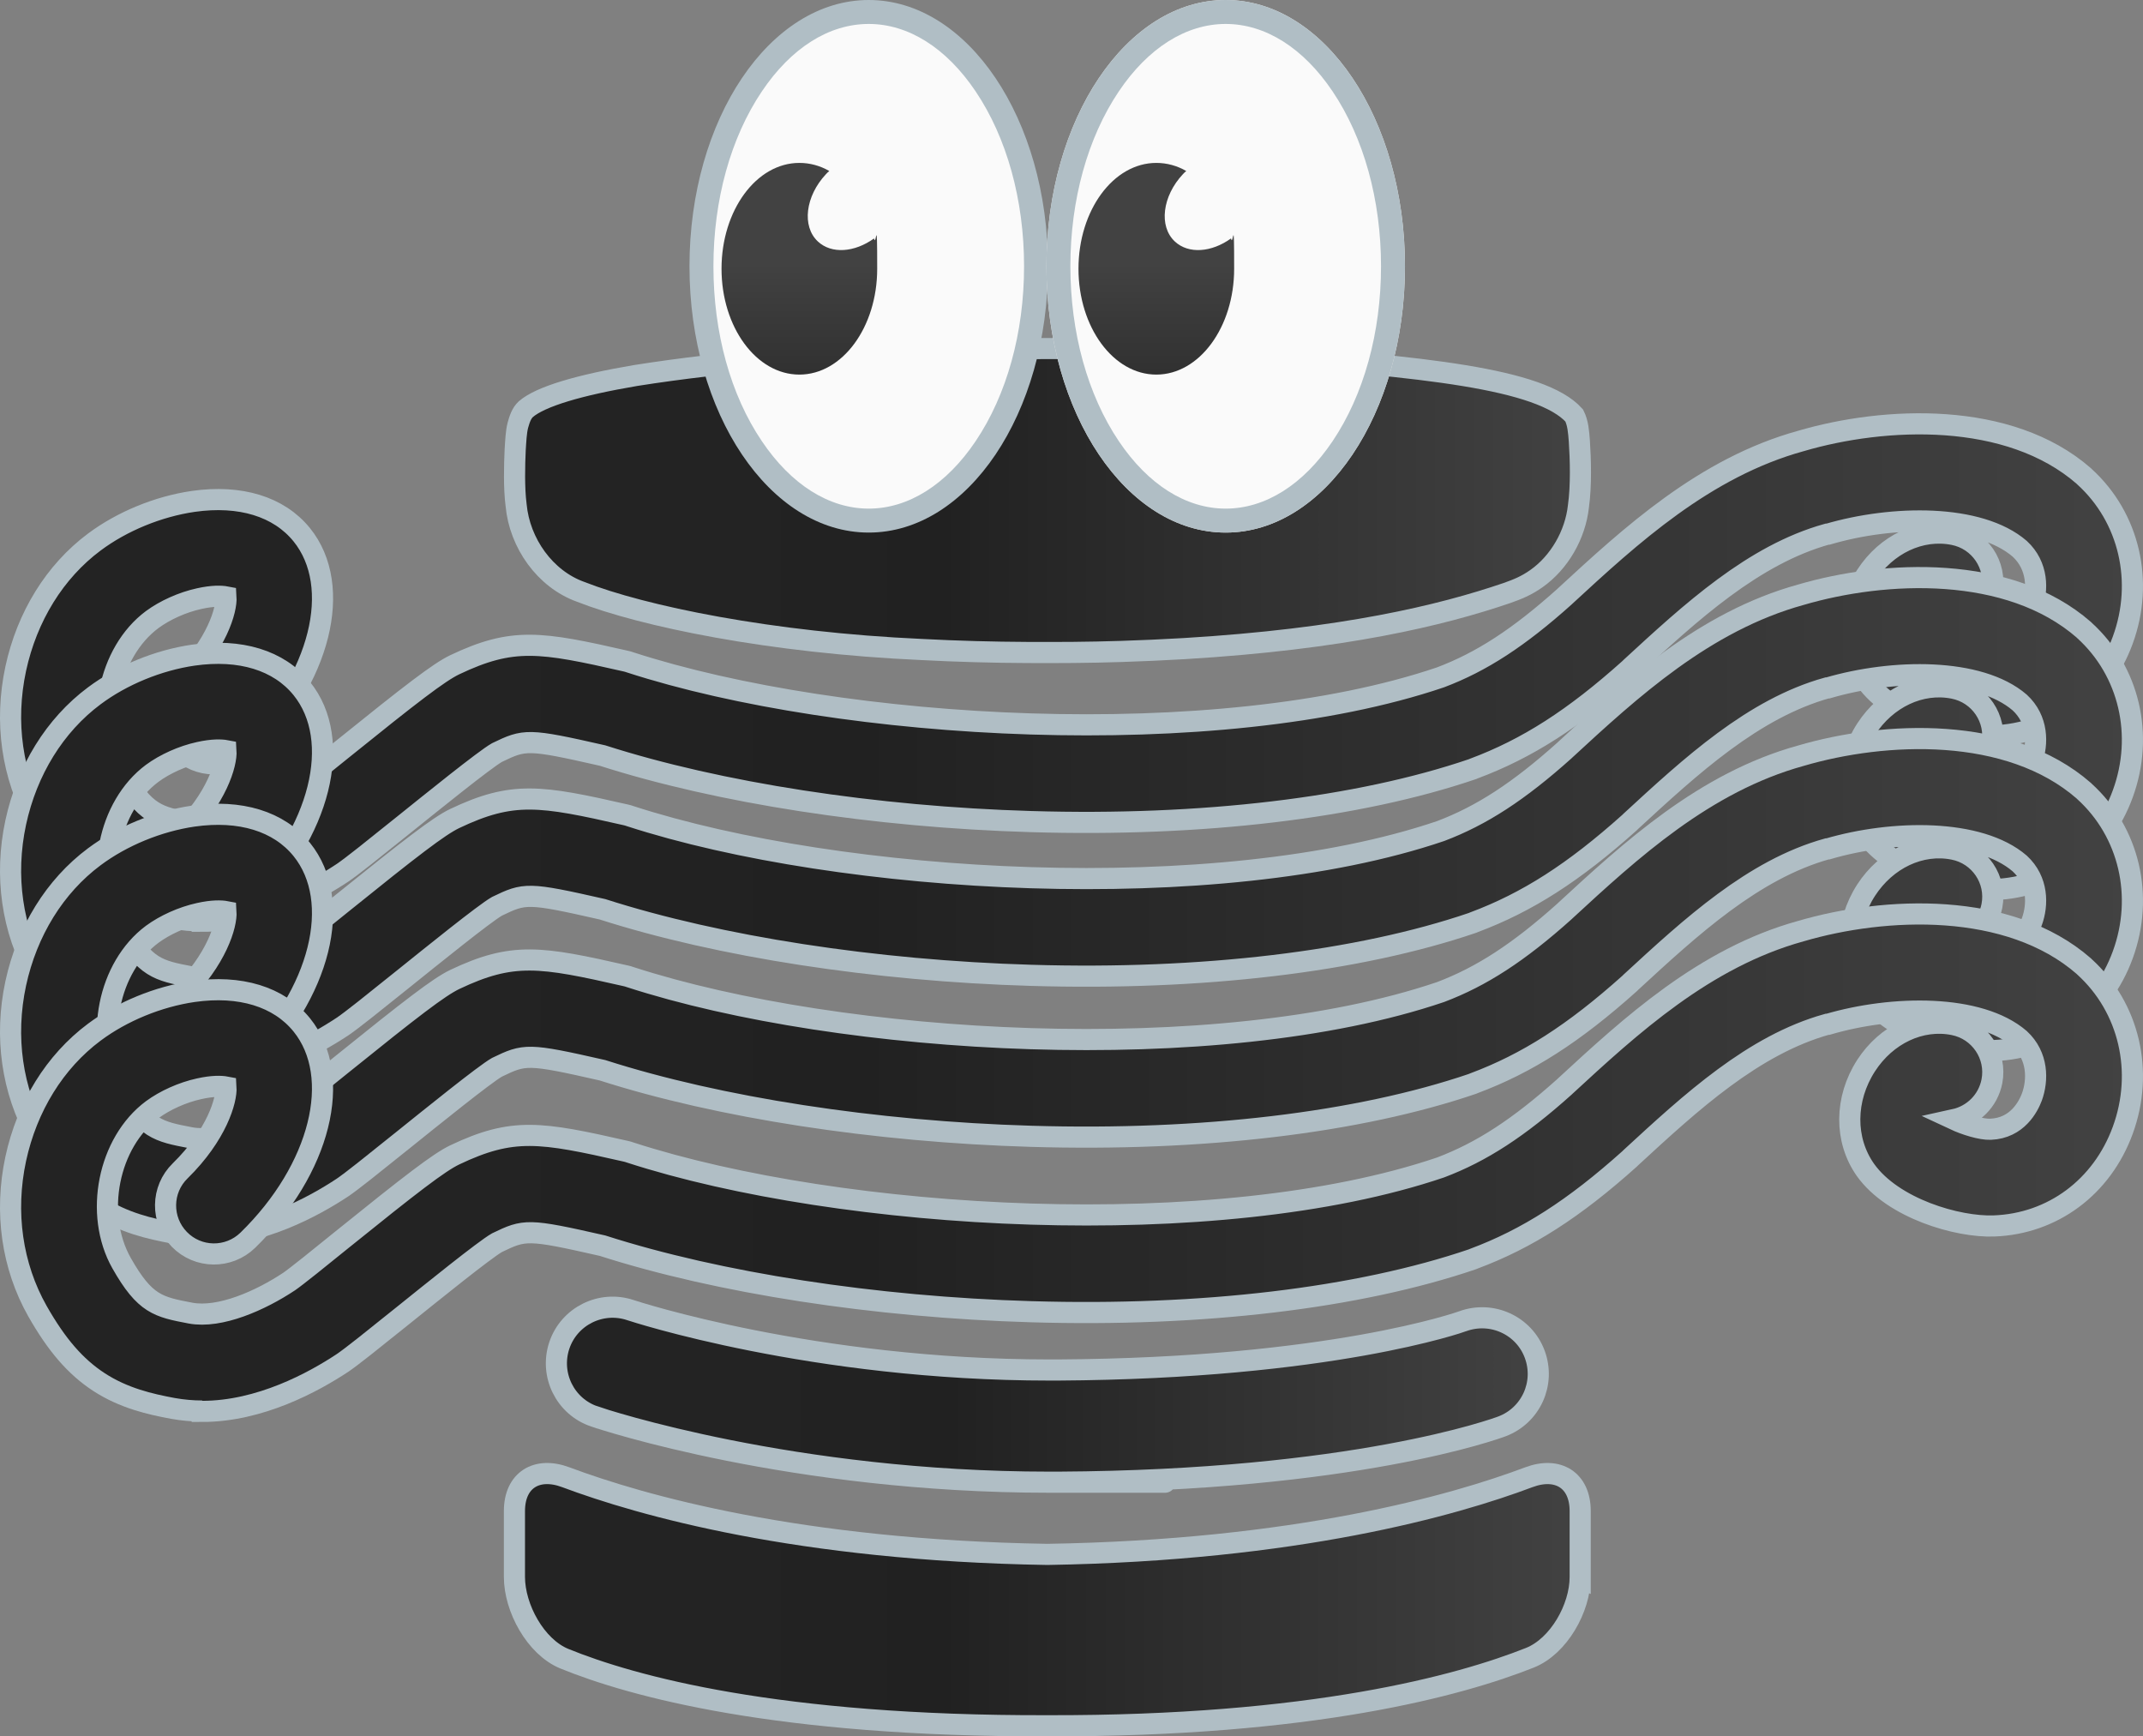 <?xml version="1.0" encoding="UTF-8"?>
<svg id="Layer_2" data-name="Layer 2" xmlns="http://www.w3.org/2000/svg" xmlns:xlink="http://www.w3.org/1999/xlink" viewBox="0 0 1216.93 985.91">
  <rect x="0" y="0" width="1216.93" height="985.91" fill="#808080" stroke="none"/>
  <defs>
    <style>
      .cls-1 {
        fill: url(#linear-gradient-10);
        stroke: url(#linear-gradient-11);
      }

      .cls-1, .cls-2, .cls-3, .cls-4, .cls-5, .cls-6, .cls-7, .cls-8 {
        stroke-miterlimit: 10;
        stroke-width: 12px;
      }

      .cls-2 {
        fill: url(#linear-gradient-16);
        stroke: url(#linear-gradient-17);
      }

      .cls-3 {
        fill: url(#linear-gradient-3);
        stroke: url(#linear-gradient-4);
      }

      .cls-9 {
        fill: #b0bec5;
      }

      .cls-10 {
        fill: url(#linear-gradient-8);
      }

      .cls-4 {
        fill: none;
        stroke: url(#linear-gradient-9);
      }

      .cls-11 {
        fill: url(#linear-gradient-7);
      }

      .cls-12 {
        fill: #eee;
      }

      .cls-5 {
        fill: url(#linear-gradient-5);
        stroke: url(#linear-gradient-6);
      }

      .cls-6 {
        fill: url(#linear-gradient-14);
        stroke: url(#linear-gradient-15);
      }

      .cls-7 {
        fill: url(#linear-gradient-12);
        stroke: url(#linear-gradient-13);
      }

      .cls-13 {
        fill: #fafafa;
      }

      .cls-8 {
        fill: url(#linear-gradient);
        stroke: url(#linear-gradient-2);
      }
    </style>
    <linearGradient id="linear-gradient" x1="315.96" y1="211.57" x2="873.53" y2="211.57" gradientTransform="translate(0 1003.49) scale(1 -1)" gradientUnits="userSpaceOnUse">
      <stop offset=".2" stop-color="#232323"/>
      <stop offset=".4" stop-color="#212121"/>
      <stop offset="1" stop-color="#424242"/>
    </linearGradient>
    <linearGradient id="linear-gradient-2" x1="309.96" y1="211.57" x2="879.53" y2="211.57" gradientTransform="translate(0 1003.49) scale(1 -1)" gradientUnits="userSpaceOnUse">
      <stop offset="0" stop-color="#b0bec5"/>
      <stop offset="1" stop-color="#b0bec5"/>
    </linearGradient>
    <linearGradient id="linear-gradient-3" x1="292.18" y1="719.28" x2="897.46" y2="719.28" xlink:href="#linear-gradient"/>
    <linearGradient id="linear-gradient-4" x1="286.18" y1="719.28" x2="903.46" y2="719.28" xlink:href="#linear-gradient-2"/>
    <linearGradient id="linear-gradient-5" x1="292.13" y1="95.19" x2="897.33" y2="95.19" xlink:href="#linear-gradient"/>
    <linearGradient id="linear-gradient-6" x1="286.13" y1="95.19" x2="903.33" y2="95.19" xlink:href="#linear-gradient-2"/>
    <linearGradient id="linear-gradient-7" x1="722.88" y1="-257.67" x2="722.88" y2="-238.37" gradientTransform="translate(-4027.92 1747.02) scale(6.2)" gradientUnits="userSpaceOnUse">
      <stop offset="0" stop-color="#424242"/>
      <stop offset="1" stop-color="#212121"/>
    </linearGradient>
    <linearGradient id="linear-gradient-8" x1="755.57" x2="755.57" xlink:href="#linear-gradient-7"/>
    <linearGradient id="linear-gradient-9" x1="1159.13" y1="585.79" x2="1160.43" y2="585.79" xlink:href="#linear-gradient-2"/>
    <linearGradient id="linear-gradient-10" x1="6" y1="621.61" x2="1210.93" y2="621.61" xlink:href="#linear-gradient"/>
    <linearGradient id="linear-gradient-11" x1="0" y1="621.61" x2="1216.93" y2="621.61" xlink:href="#linear-gradient-2"/>
    <linearGradient id="linear-gradient-12" x1="6" y1="534.31" x2="1210.93" y2="534.31" xlink:href="#linear-gradient"/>
    <linearGradient id="linear-gradient-13" x1="0" y1="534.31" x2="1216.93" y2="534.31" xlink:href="#linear-gradient-2"/>
    <linearGradient id="linear-gradient-14" x1="6" y1="442.91" x2="1210.93" y2="442.91" xlink:href="#linear-gradient"/>
    <linearGradient id="linear-gradient-15" x1="0" y1="442.91" x2="1216.93" y2="442.91" xlink:href="#linear-gradient-2"/>
    <linearGradient id="linear-gradient-16" x1="6" y1="343.31" x2="1210.93" y2="343.31" xlink:href="#linear-gradient"/>
    <linearGradient id="linear-gradient-17" x1="0" y1="343.31" x2="1216.93" y2="343.31" xlink:href="#linear-gradient-2"/>
  </defs>
  <g id="Layer_1-2" data-name="Layer 1">
    <g id="Capa_1" data-name="Capa 1">
      <g>
        <path class="cls-8" d="M337.63,804.3c4.6,1.6,112.3,37.3,258.4,37.3s3.3,0,4.9,0c168-.9,248.6-30.4,252-31.7,16.4-6.2,24.7-24.4,18.6-40.9-6.1-16.5-24.4-24.8-40.9-18.8-.7.3-75,26.8-230,27.7h-4.5c-134.6,0-236.3-33.4-238.1-34-16.7-5.6-34.8,3.4-40.4,20-5.6,16.7,3.3,34.8,20,40.4h0Z"/>
        <path class="cls-3" d="M293.09,286.91c2.01,21.46,16.37,41.86,36.62,49.13,35.19,13.85,107.9,28.92,193.67,32.75,20.23,1.07,40.88,1.61,59.72,1.69,18.07.09,34.78.02,53.73-.59,10.57-.33,24-.92,35.54-1.6,90.35-5.43,145.85-18.75,183.43-31.59,5.94-2.11,10.9-4.08,16.62-8.12,13.09-9.2,22.15-24.96,23.91-41.1,1.65-11.81,1.21-26.7.51-37.15-.39-4.95-.71-10.06-2.9-14.41-18.92-21.09-86.04-27.65-184.3-34.84-110.56-6.01-244.04-4.39-348.73,12.14-31.95,5.4-53.96,11.91-62.24,19.06-2.62,2.36-3.68,5.96-4.58,9.13-1.03,3.95-1.22,9.22-1.54,14.04-.4,8.54-.73,21.57.52,31.25l.02.2Z"/>
        <path class="cls-5" d="M897.33,895.4v-37.4c0-17.6-12.7-25.4-29.2-19.2-42.5,16-132,41.5-273.4,43.8-141.3-2.3-230.9-27.9-273.4-43.8-16.5-6.2-29.2,1.6-29.2,19.2v37.4c0,17.6,12,39.7,28.3,46.4,38.5,15.7,121,38.5,274.3,38.1,150.4.4,234.5-22.9,274-38.6,16.4-6.5,28.6-28.2,28.6-45.8v-.1Z"/>
        <path class="cls-13" d="M493.33,295.6c-52.4,0-95-64.8-95-144.4S440.93,6.8,493.33,6.8s95,64.8,95,144.4-42.6,144.4-95,144.4h0Z"/>
        <path class="cls-9" d="M493.33,13.6c22.5,0,44.1,13.6,60.7,38.3,17.7,26.3,27.5,61.6,27.5,99.3s-9.8,73-27.5,99.3c-16.6,24.7-38.2,38.3-60.7,38.3s-44.1-13.6-60.7-38.3c-17.8-26.3-27.5-61.6-27.5-99.3s9.8-73,27.5-99.3c16.6-24.7,38.1-38.3,60.7-38.3M493.33,0C437.13,0,391.53,67.7,391.53,151.2s45.6,151.2,101.8,151.2,101.8-67.7,101.8-151.2S549.53,0,493.33,0h0Z"/>
        <path class="cls-11" d="M464.43,137.1c-9.2-8.6-7.1-25.7,4.6-38.2.6-.6,1.2-1.3,1.9-1.8-5.2-3-11-4.6-17-4.6-24.4,0-44.2,26.9-44.2,60.1s19.8,60.1,44.2,60.1,44.2-26.9,44.2-60.1-.6-11.7-1.8-17.2c-11,7.9-24.1,9-31.9,1.7h0Z"/>
        <g>
          <ellipse class="cls-12" cx="696.03" cy="151.2" rx="101.8" ry="151.2"/>
          <path class="cls-13" d="M696.03,295.6c-52.4,0-95-64.8-95-144.4S643.63,6.8,696.03,6.8s95,64.8,95,144.4-42.6,144.4-95,144.4h0Z"/>
          <path class="cls-9" d="M696.03,13.6c22.5,0,44.1,13.6,60.7,38.3,17.7,26.3,27.5,61.6,27.5,99.3s-9.8,73-27.5,99.3c-16.6,24.7-38.2,38.3-60.7,38.3s-44.1-13.6-60.7-38.3c-17.7-26.3-27.5-61.6-27.5-99.3s9.8-73,27.5-99.3c16.6-24.7,38.2-38.3,60.7-38.3M696.03,0C639.83,0,594.23,67.7,594.23,151.2s45.6,151.2,101.8,151.2,101.8-67.7,101.8-151.2S752.23,0,696.03,0h0Z"/>
          <path class="cls-10" d="M667.13,137.1c-9.2-8.6-7.1-25.7,4.6-38.2.6-.6,1.2-1.3,1.9-1.8-5.2-3-11-4.6-17-4.6-24.4,0-44.2,26.9-44.2,60.1s19.8,60.1,44.2,60.1,44.2-26.9,44.2-60.1-.6-11.7-1.8-17.2c-11,7.9-24.1,9-31.9,1.7h0Z"/>
        </g>
        <path class="cls-4" d="M1159.13,417.7h1.3"/>
        <path class="cls-1" d="M114.83,522.9c-5.5,0-11.1-.5-16.7-1.5-12.9-2.4-27.9-5.8-42-15-13.3-8.7-24-21.1-34.9-40.3-14.4-25.5-18.8-56.1-12.3-86.4,6.4-29.6,22.2-55.2,44.6-71.9,15.8-11.8,36.3-20.2,56.2-23.1,26.7-3.8,48.6,2.9,61.6,18.9,23.8,29.4,10.7,82-30.6,122.3-10.9,10.6-28.3,10.4-38.9-.5-10.6-10.9-10.4-28.3.5-38.9,20.8-20.4,26.5-40.2,26-47.6-2.6-.5-7.6-.7-15.2,1-9.6,2.1-19.5,6.6-26.7,11.9-25,18.6-33.1,59.3-17.4,87.1,13.3,23.5,20.9,24.9,39.2,28.4,16.7,3.1,39.8-7.2,55.9-17.9,3.6-2.4,18.4-14.3,30.2-23.9,39.3-31.7,54.9-43.7,63.8-48,33-15.7,48.6-13.2,97.3-2.1l1.2.3,1.2.4c119.9,38.9,333.4,51.5,460.2,8.5,23.3-8.8,44.4-22.5,70.5-45.9l.3-.3c37.1-34.2,79.1-72.9,133.8-88,47.7-14,118.2-17.2,160.7,19.9l.4.4c25.4,23.1,33.9,59.5,21.7,92.8-11.8,32.3-39.9,53.1-73.1,54.3-20.6.8-57.4-9.9-73-31.8-12-17-11.9-40.3.4-59.3,11.5-17.7,30.9-26.9,49.6-23.2,14.9,2.9,24.7,17.3,21.8,32.2-2.2,11.2-10.8,19.4-21.3,21.7,6.2,2.9,15.2,5.7,20.5,5.5,15.3-.6,21.5-13,23.5-18.3,3.5-9.6,3.6-23.3-6.9-33-23-19.8-72.1-19.1-108.9-8.3h-.5c-41.9,11.7-77.2,44.2-111.4,75.7l-.7.7c-31.7,28.4-58.2,45.4-88.5,56.7l-.7.3c-64.8,22.1-153.8,32.7-250.7,29.8-88.7-2.6-177.3-16.3-243.4-37.5-42.7-9.7-44.1-9.3-59.9-1.7-7.2,4.1-37.1,28.3-53.3,41.3-18.3,14.7-28.9,23.2-34.3,26.9-16.6,11-47,27.6-79.8,27.6v-.2Z"/>
        <path class="cls-7" d="M114.83,610.2c-5.5,0-11.1-.5-16.7-1.5-12.9-2.4-27.9-5.8-42-15-13.3-8.7-24-21.1-34.9-40.3-14.4-25.5-18.8-56.1-12.3-86.4,6.4-29.6,22.2-55.2,44.6-71.9,15.8-11.8,36.3-20.2,56.2-23.1,26.7-3.8,48.6,2.9,61.6,18.9,23.8,29.4,10.7,82-30.6,122.3-10.9,10.6-28.3,10.4-38.9-.5-10.6-10.9-10.4-28.3.5-38.9,20.8-20.4,26.5-40.2,26-47.6-2.6-.5-7.6-.7-15.2,1-9.6,2.1-19.5,6.6-26.7,11.9-25,18.6-33.1,59.3-17.4,87.1,13.3,23.5,20.9,24.9,39.2,28.4,16.7,3.1,39.8-7.2,55.9-17.9,3.6-2.4,18.4-14.3,30.2-23.9,39.3-31.7,54.9-43.7,63.8-48,33-15.7,48.6-13.2,97.3-2.1l1.2.3,1.2.4c119.9,38.9,333.4,51.5,460.2,8.5,23.3-8.8,44.4-22.5,70.5-45.9l.3-.3c37.1-34.2,79.1-72.9,133.8-88,47.7-14,118.2-17.2,160.7,19.9l.4.4c25.4,23.1,33.9,59.5,21.7,92.8-11.8,32.3-39.9,53.1-73.1,54.3-20.6.8-57.4-9.9-73-31.8-12-17-11.9-40.3.4-59.3,11.5-17.7,30.9-26.9,49.6-23.2,14.9,2.9,24.7,17.3,21.8,32.2-2.2,11.2-10.8,19.4-21.3,21.7,6.2,2.9,15.2,5.7,20.5,5.5,15.3-.6,21.5-13,23.5-18.3,3.5-9.6,3.6-23.3-6.9-33-23-19.8-72.1-19.1-108.9-8.3h-.5c-41.9,11.7-77.2,44.2-111.4,75.7l-.7.7c-31.7,28.4-58.2,45.4-88.5,56.7l-.7.3c-64.8,22.1-153.8,32.7-250.7,29.8-88.7-2.6-177.3-16.3-243.4-37.5-42.7-9.7-44.1-9.3-59.9-1.7-7.2,4.1-37.1,28.3-53.3,41.3-18.3,14.7-28.9,23.2-34.3,26.9-16.6,11-47,27.6-79.8,27.6v-.2Z"/>
        <path class="cls-6" d="M114.83,701.6c-5.5,0-11.1-.5-16.7-1.5-12.9-2.4-27.9-5.8-42-15-13.3-8.7-24-21.1-34.9-40.3-14.4-25.5-18.8-56.1-12.3-86.4,6.4-29.6,22.2-55.2,44.6-71.9,15.8-11.8,36.3-20.2,56.2-23.1,26.7-3.8,48.6,2.9,61.6,18.9,23.8,29.4,10.7,82-30.6,122.3-10.9,10.6-28.3,10.4-38.9-.5-10.6-10.9-10.4-28.3.5-38.9,20.8-20.4,26.5-40.2,26-47.6-2.6-.5-7.6-.7-15.2,1-9.6,2.1-19.5,6.6-26.7,11.9-25,18.6-33.1,59.3-17.4,87.1,13.3,23.5,20.9,24.9,39.2,28.4,16.7,3.1,39.8-7.2,55.9-17.9,3.6-2.4,18.4-14.3,30.2-23.9,39.3-31.7,54.9-43.7,63.8-48,33-15.7,48.6-13.2,97.3-2.1l1.2.3,1.2.4c119.9,38.9,333.4,51.5,460.2,8.5,23.3-8.8,44.4-22.5,70.5-45.9l.3-.3c37.1-34.2,79.1-72.9,133.8-88,47.7-14,118.2-17.2,160.7,19.9l.4.4c25.4,23.1,33.9,59.5,21.7,92.8-11.8,32.3-39.9,53.1-73.1,54.3-20.6.8-57.4-9.9-73-31.8-12-17-11.9-40.3.4-59.3,11.5-17.7,30.9-26.9,49.6-23.2,14.9,2.9,24.7,17.3,21.8,32.2-2.2,11.2-10.8,19.4-21.3,21.7,6.2,2.9,15.2,5.7,20.5,5.5,15.3-.6,21.5-13,23.5-18.3,3.5-9.6,3.6-23.3-6.9-33-23-19.8-72.1-19.1-108.9-8.3h-.5c-41.9,11.7-77.2,44.2-111.4,75.7l-.7.7c-31.7,28.4-58.2,45.4-88.5,56.7l-.7.3c-64.8,22.1-153.8,32.7-250.7,29.8-88.7-2.6-177.3-16.3-243.4-37.5-42.7-9.7-44.1-9.3-59.9-1.7-7.2,4.1-37.1,28.3-53.3,41.3-18.3,14.7-28.9,23.2-34.3,26.9-16.6,11-47,27.6-79.8,27.6v-.2Z"/>
        <path class="cls-2" d="M114.83,801.2c-5.5,0-11.1-.5-16.7-1.5-12.9-2.4-27.9-5.8-42-15-13.3-8.7-24-21.1-34.9-40.3-14.4-25.5-18.8-56.1-12.3-86.4,6.4-29.6,22.2-55.2,44.6-71.9,15.8-11.8,36.3-20.2,56.2-23.1,26.7-3.8,48.6,2.9,61.6,18.9,23.8,29.4,10.7,82-30.6,122.3-10.9,10.6-28.3,10.4-38.9-.5-10.6-10.9-10.4-28.3.5-38.9,20.8-20.4,26.5-40.2,26-47.6-2.6-.5-7.6-.7-15.2,1-9.6,2.1-19.5,6.6-26.7,11.9-25,18.6-33.1,59.3-17.4,87.1,13.3,23.5,20.9,24.9,39.2,28.4,16.7,3.1,39.8-7.2,55.9-17.9,3.6-2.4,18.4-14.3,30.2-23.9,39.3-31.7,54.9-43.7,63.8-48,33-15.7,48.6-13.2,97.3-2.1l1.2.3,1.2.4c119.9,38.9,333.4,51.5,460.2,8.5,23.3-8.8,44.4-22.5,70.5-45.9l.3-.3c37.1-34.2,79.1-72.9,133.8-88,47.7-14,118.2-17.2,160.7,19.9l.4.4c25.4,23.1,33.9,59.5,21.7,92.8-11.8,32.3-39.9,53.1-73.1,54.3-20.6.8-57.4-9.9-73-31.8-12-17-11.9-40.3.4-59.3,11.5-17.7,30.9-26.9,49.6-23.2,14.9,2.9,24.7,17.3,21.8,32.2-2.2,11.2-10.8,19.4-21.3,21.7,6.2,2.9,15.2,5.7,20.5,5.5,15.3-.6,21.5-13,23.5-18.3,3.5-9.6,3.6-23.3-6.9-33-23-19.8-72.1-19.1-108.9-8.3h-.5c-41.9,11.7-77.2,44.2-111.4,75.7l-.7.7c-31.7,28.4-58.2,45.4-88.5,56.7l-.7.3c-64.8,22.1-153.8,32.7-250.7,29.8-88.7-2.6-177.3-16.3-243.4-37.5-42.7-9.7-44.1-9.3-59.9-1.7-7.2,4.1-37.1,28.3-53.3,41.3-18.3,14.7-28.9,23.2-34.3,26.9-16.6,11-47,27.6-79.8,27.6v-.2Z"/>
      </g>
    </g>
  </g>
</svg>